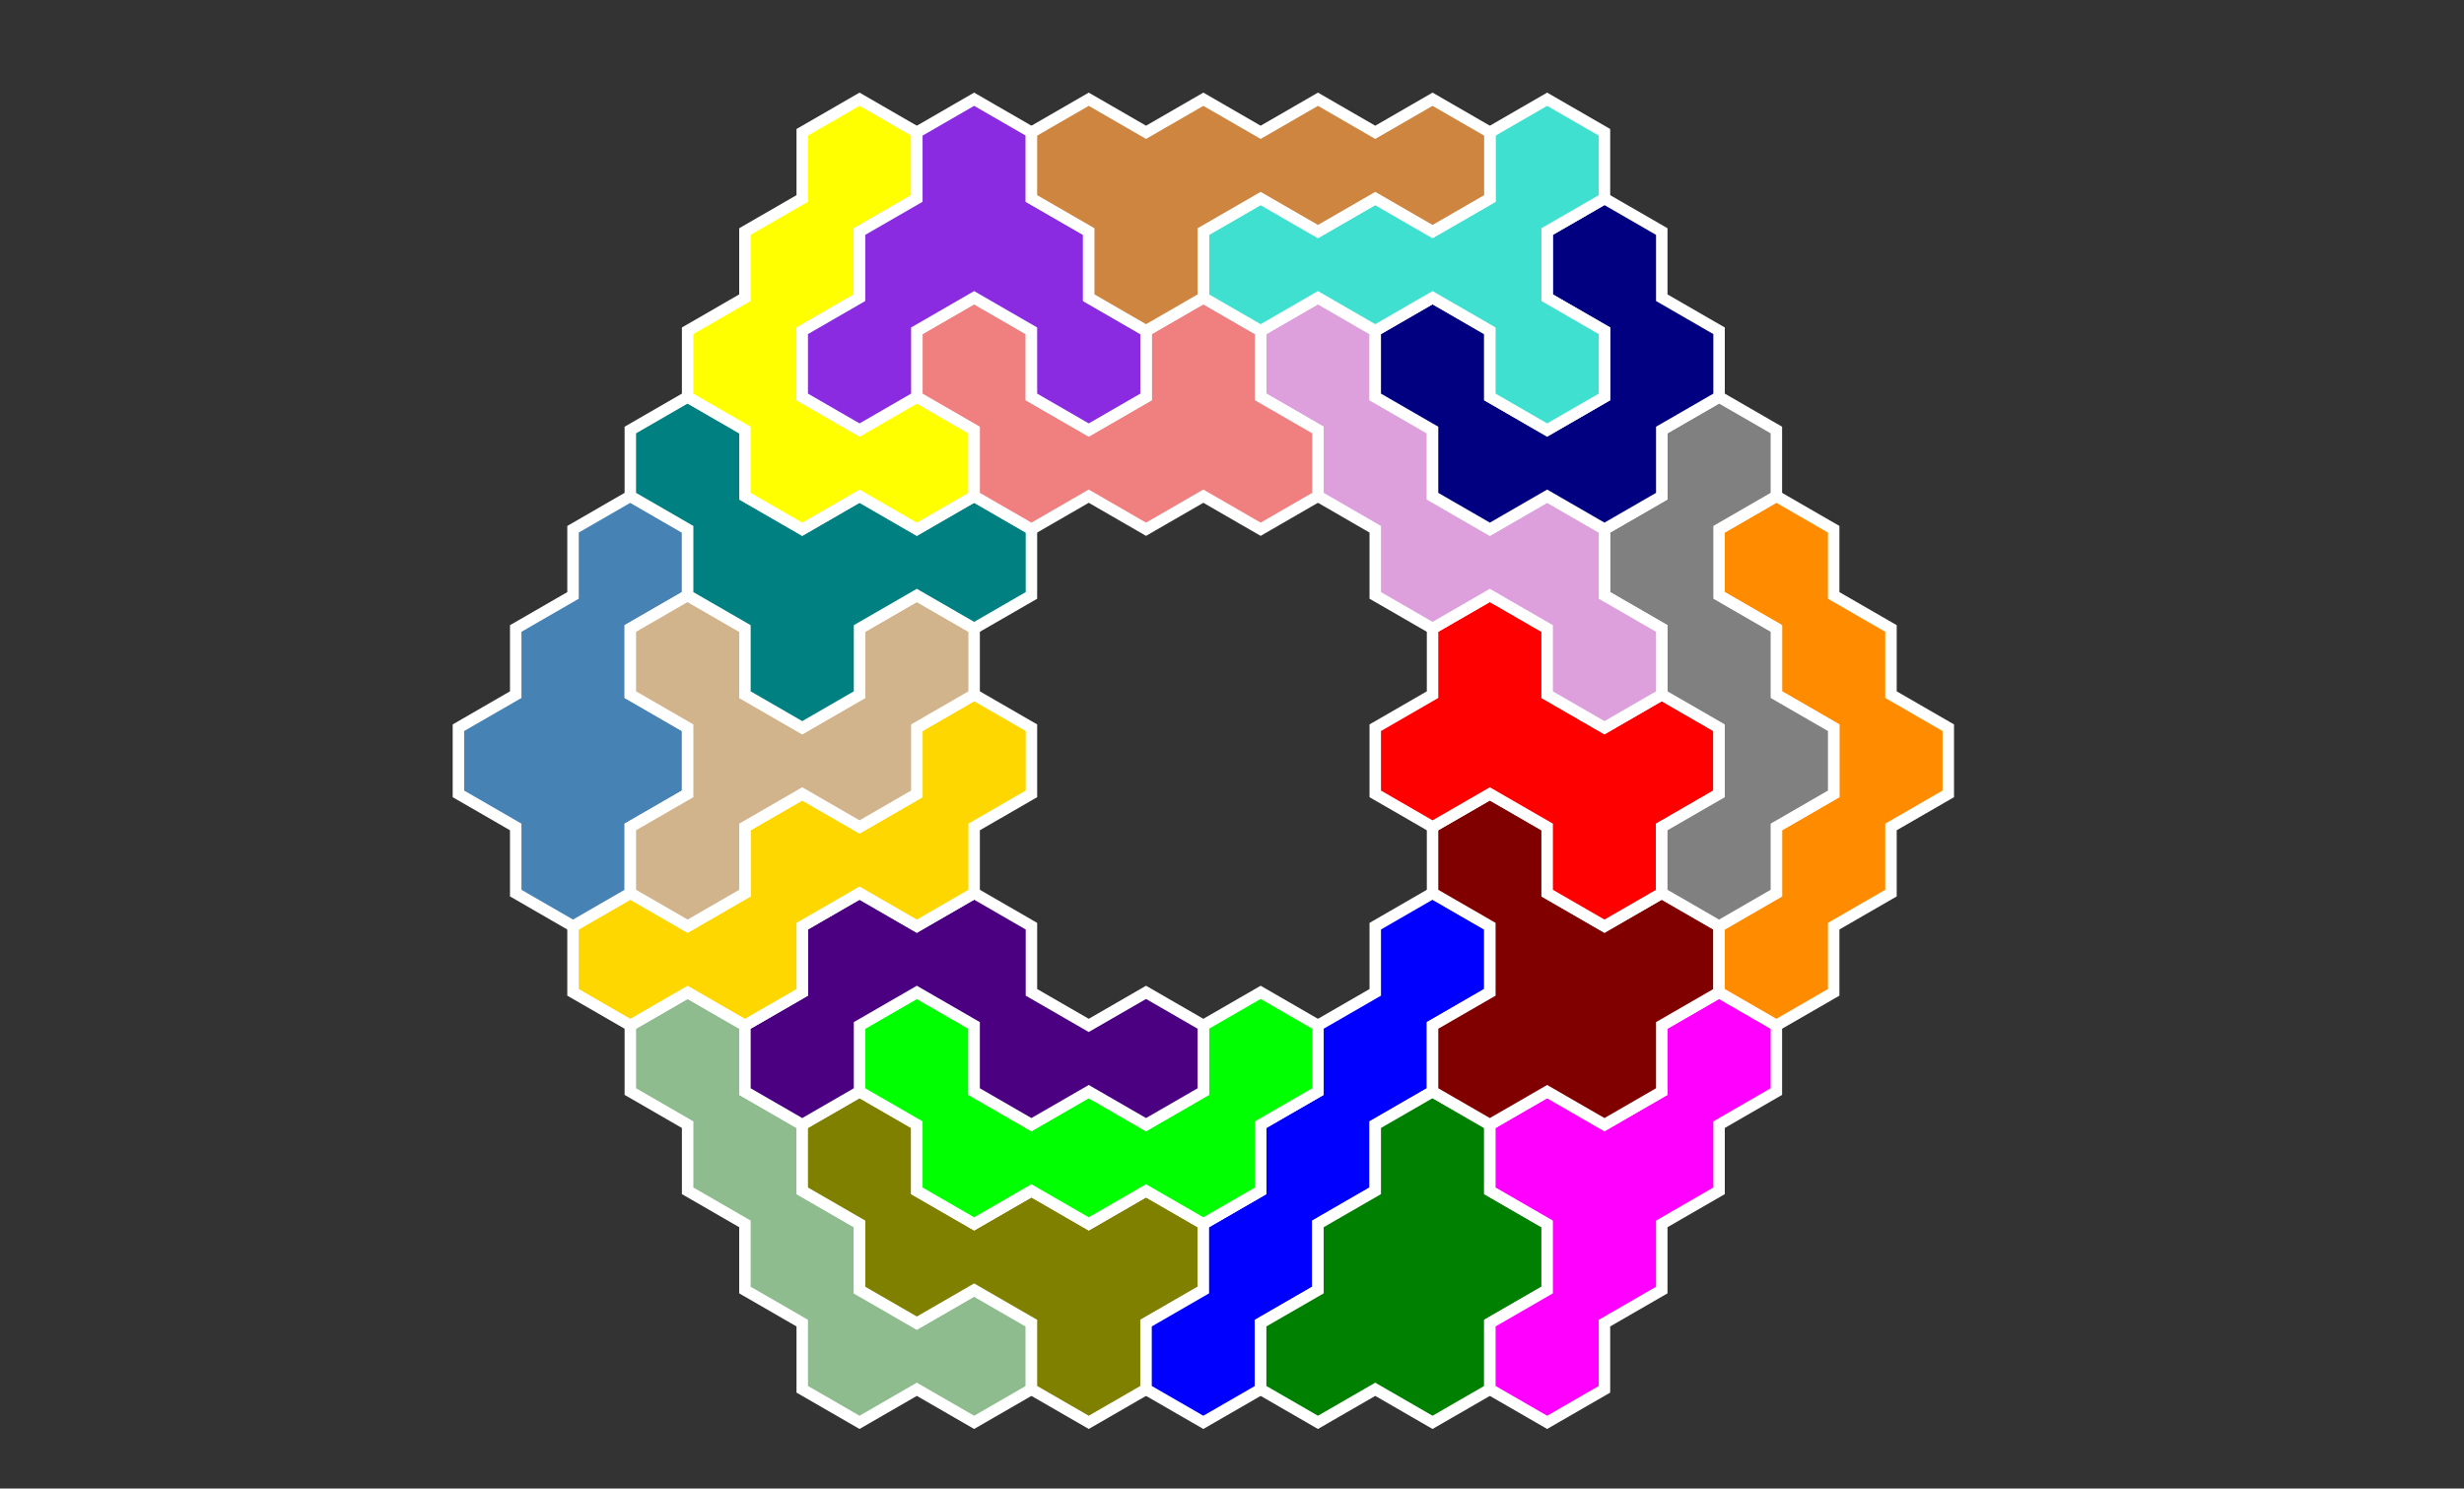 <?xml version="1.0" standalone="no"?>
<!-- Created by Polyform Puzzler (http://puzzler.sourceforge.net/) -->
<svg width="215.0" height="129.904" viewBox="0 0 215.0 129.904"
     xmlns="http://www.w3.org/2000/svg"
     xmlns:xlink="http://www.w3.org/1999/xlink">
<rect x="0" y="0" width="215.0" height="129.904" fill="#333333" stroke="none"/>
<g>
<polygon fill="darkseagreen" stroke="white" stroke-width="1"
         points="70.000,115.470 70.000,121.244 75.000,124.130 75.000,124.130 80.000,121.244 85.000,124.130 90.000,121.244 90.000,115.470 85.000,112.583 80.000,115.470 75.000,112.583 75.000,106.810 70.000,103.923 70.000,98.150 65.000,95.263 65.000,89.489 60.000,86.603 55.000,89.489 55.000,95.263 60.000,98.150 60.000,103.923 65.000,106.810 65.000,112.583">
<desc>J5</desc>
</polygon>
<polygon fill="olive" stroke="white" stroke-width="1"
         points="90.000,115.470 90.000,121.244 95.000,124.130 95.000,124.130 100.000,121.244 100.000,115.470 105.000,112.583 105.000,106.810 100.000,103.923 95.000,106.810 90.000,103.923 85.000,106.810 80.000,103.923 80.000,98.150 75.000,95.263 70.000,98.150 70.000,103.923 75.000,106.810 75.000,112.583 80.000,115.470 85.000,112.583">
<desc>q5</desc>
</polygon>
<polygon fill="blue" stroke="white" stroke-width="1"
         points="100.000,115.470 100.000,121.244 105.000,124.130 105.000,124.130 110.000,121.244 110.000,115.470 115.000,112.583 115.000,106.810 120.000,103.923 120.000,98.150 125.000,95.263 125.000,89.489 130.000,86.603 130.000,80.829 125.000,77.942 120.000,80.829 120.000,86.603 115.000,89.489 115.000,95.263 110.000,98.150 110.000,103.923 105.000,106.810 105.000,112.583">
<desc>I5</desc>
</polygon>
<polygon fill="green" stroke="white" stroke-width="1"
         points="110.000,115.470 110.000,121.244 115.000,124.130 115.000,124.130 120.000,121.244 125.000,124.130 130.000,121.244 130.000,115.470 135.000,112.583 135.000,106.810 130.000,103.923 130.000,98.150 125.000,95.263 120.000,98.150 120.000,103.923 115.000,106.810 115.000,112.583">
<desc>D5</desc>
</polygon>
<polygon fill="magenta" stroke="white" stroke-width="1"
         points="130.000,115.470 130.000,121.244 135.000,124.130 135.000,124.130 140.000,121.244 140.000,115.470 145.000,112.583 145.000,106.810 150.000,103.923 150.000,98.150 155.000,95.263 155.000,89.489 150.000,86.603 145.000,89.489 145.000,95.263 140.000,98.150 135.000,95.263 130.000,98.150 130.000,103.923 135.000,106.810 135.000,112.583">
<desc>E5</desc>
</polygon>
<polygon fill="lime" stroke="white" stroke-width="1"
         points="80.000,98.150 80.000,103.923 85.000,106.810 85.000,106.810 90.000,103.923 95.000,106.810 100.000,103.923 105.000,106.810 110.000,103.923 110.000,98.150 115.000,95.263 115.000,89.489 110.000,86.603 105.000,89.489 105.000,95.263 100.000,98.150 95.000,95.263 90.000,98.150 85.000,95.263 85.000,89.489 80.000,86.603 75.000,89.489 75.000,95.263">
<desc>C5</desc>
</polygon>
<polygon fill="indigo" stroke="white" stroke-width="1"
         points="65.000,89.489 65.000,95.263 70.000,98.150 70.000,98.150 75.000,95.263 75.000,89.489 80.000,86.603 85.000,89.489 85.000,95.263 90.000,98.150 95.000,95.263 100.000,98.150 105.000,95.263 105.000,89.489 100.000,86.603 95.000,89.489 90.000,86.603 90.000,80.829 85.000,77.942 80.000,80.829 75.000,77.942 70.000,80.829 70.000,86.603">
<desc>G5</desc>
</polygon>
<polygon fill="maroon" stroke="white" stroke-width="1"
         points="125.000,89.489 125.000,95.263 130.000,98.150 130.000,98.150 135.000,95.263 140.000,98.150 145.000,95.263 145.000,89.489 150.000,86.603 150.000,80.829 145.000,77.942 140.000,80.829 135.000,77.942 135.000,72.169 130.000,69.282 125.000,72.169 125.000,77.942 130.000,80.829 130.000,86.603">
<desc>A5</desc>
</polygon>
<polygon fill="gold" stroke="white" stroke-width="1"
         points="50.000,80.829 50.000,86.603 55.000,89.489 55.000,89.489 60.000,86.603 65.000,89.489 70.000,86.603 70.000,80.829 75.000,77.942 80.000,80.829 85.000,77.942 85.000,72.169 90.000,69.282 90.000,63.509 85.000,60.622 80.000,63.509 80.000,69.282 75.000,72.169 70.000,69.282 65.000,72.169 65.000,77.942 60.000,80.829 55.000,77.942">
<desc>W5</desc>
</polygon>
<polygon fill="darkorange" stroke="white" stroke-width="1"
         points="150.000,80.829 150.000,86.603 155.000,89.489 155.000,89.489 160.000,86.603 160.000,80.829 165.000,77.942 165.000,72.169 170.000,69.282 170.000,63.509 165.000,60.622 165.000,54.848 160.000,51.962 160.000,46.188 155.000,43.301 150.000,46.188 150.000,51.962 155.000,54.848 155.000,60.622 160.000,63.509 160.000,69.282 155.000,72.169 155.000,77.942">
<desc>L5</desc>
</polygon>
<polygon fill="steelblue" stroke="white" stroke-width="1"
         points="45.000,72.169 45.000,77.942 50.000,80.829 50.000,80.829 55.000,77.942 55.000,72.169 60.000,69.282 60.000,63.509 55.000,60.622 55.000,54.848 60.000,51.962 60.000,46.188 55.000,43.301 50.000,46.188 50.000,51.962 45.000,54.848 45.000,60.622 40.000,63.509 40.000,69.282">
<desc>p5</desc>
</polygon>
<polygon fill="tan" stroke="white" stroke-width="1"
         points="55.000,72.169 55.000,77.942 60.000,80.829 60.000,80.829 65.000,77.942 65.000,72.169 70.000,69.282 75.000,72.169 80.000,69.282 80.000,63.509 85.000,60.622 85.000,54.848 80.000,51.962 75.000,54.848 75.000,60.622 70.000,63.509 65.000,60.622 65.000,54.848 60.000,51.962 55.000,54.848 55.000,60.622 60.000,63.509 60.000,69.282">
<desc>y5</desc>
</polygon>
<polygon fill="red" stroke="white" stroke-width="1"
         points="135.000,72.169 135.000,77.942 140.000,80.829 140.000,80.829 145.000,77.942 145.000,72.169 150.000,69.282 150.000,63.509 145.000,60.622 140.000,63.509 135.000,60.622 135.000,54.848 130.000,51.962 125.000,54.848 125.000,60.622 120.000,63.509 120.000,69.282 125.000,72.169 130.000,69.282">
<desc>X5</desc>
</polygon>
<polygon fill="gray" stroke="white" stroke-width="1"
         points="145.000,72.169 145.000,77.942 150.000,80.829 150.000,80.829 155.000,77.942 155.000,72.169 160.000,69.282 160.000,63.509 155.000,60.622 155.000,54.848 150.000,51.962 150.000,46.188 155.000,43.301 155.000,37.528 150.000,34.641 145.000,37.528 145.000,43.301 140.000,46.188 140.000,51.962 145.000,54.848 145.000,60.622 150.000,63.509 150.000,69.282">
<desc>S5</desc>
</polygon>
<polygon fill="teal" stroke="white" stroke-width="1"
         points="65.000,54.848 65.000,60.622 70.000,63.509 70.000,63.509 75.000,60.622 75.000,54.848 80.000,51.962 85.000,54.848 90.000,51.962 90.000,46.188 85.000,43.301 80.000,46.188 75.000,43.301 70.000,46.188 65.000,43.301 65.000,37.528 60.000,34.641 55.000,37.528 55.000,43.301 60.000,46.188 60.000,51.962">
<desc>T5</desc>
</polygon>
<polygon fill="plum" stroke="white" stroke-width="1"
         points="135.000,54.848 135.000,60.622 140.000,63.509 140.000,63.509 145.000,60.622 145.000,54.848 140.000,51.962 140.000,46.188 135.000,43.301 130.000,46.188 125.000,43.301 125.000,37.528 120.000,34.641 120.000,28.868 115.000,25.981 110.000,28.868 110.000,34.641 115.000,37.528 115.000,43.301 120.000,46.188 120.000,51.962 125.000,54.848 130.000,51.962">
<desc>N5</desc>
</polygon>
<polygon fill="yellow" stroke="white" stroke-width="1"
         points="65.000,37.528 65.000,43.301 70.000,46.188 70.000,46.188 75.000,43.301 80.000,46.188 85.000,43.301 85.000,37.528 80.000,34.641 75.000,37.528 70.000,34.641 70.000,28.868 75.000,25.981 75.000,20.207 80.000,17.321 80.000,11.547 75.000,8.660 70.000,11.547 70.000,17.321 65.000,20.207 65.000,25.981 60.000,28.868 60.000,34.641">
<desc>r5</desc>
</polygon>
<polygon fill="lightcoral" stroke="white" stroke-width="1"
         points="85.000,37.528 85.000,43.301 90.000,46.188 90.000,46.188 95.000,43.301 100.000,46.188 105.000,43.301 110.000,46.188 115.000,43.301 115.000,37.528 110.000,34.641 110.000,28.868 105.000,25.981 100.000,28.868 100.000,34.641 95.000,37.528 90.000,34.641 90.000,28.868 85.000,25.981 80.000,28.868 80.000,34.641">
<desc>u5</desc>
</polygon>
<polygon fill="navy" stroke="white" stroke-width="1"
         points="125.000,37.528 125.000,43.301 130.000,46.188 130.000,46.188 135.000,43.301 140.000,46.188 145.000,43.301 145.000,37.528 150.000,34.641 150.000,28.868 145.000,25.981 145.000,20.207 140.000,17.321 135.000,20.207 135.000,25.981 140.000,28.868 140.000,34.641 135.000,37.528 130.000,34.641 130.000,28.868 125.000,25.981 120.000,28.868 120.000,34.641">
<desc>U5</desc>
</polygon>
<polygon fill="blueviolet" stroke="white" stroke-width="1"
         points="70.000,28.868 70.000,34.641 75.000,37.528 75.000,37.528 80.000,34.641 80.000,28.868 85.000,25.981 90.000,28.868 90.000,34.641 95.000,37.528 100.000,34.641 100.000,28.868 95.000,25.981 95.000,20.207 90.000,17.321 90.000,11.547 85.000,8.660 80.000,11.547 80.000,17.321 75.000,20.207 75.000,25.981">
<desc>V5</desc>
</polygon>
<polygon fill="turquoise" stroke="white" stroke-width="1"
         points="130.000,28.868 130.000,34.641 135.000,37.528 135.000,37.528 140.000,34.641 140.000,28.868 135.000,25.981 135.000,20.207 140.000,17.321 140.000,11.547 135.000,8.660 130.000,11.547 130.000,17.321 125.000,20.207 120.000,17.321 115.000,20.207 110.000,17.321 105.000,20.207 105.000,25.981 110.000,28.868 115.000,25.981 120.000,28.868 125.000,25.981">
<desc>Y5</desc>
</polygon>
<polygon fill="peru" stroke="white" stroke-width="1"
         points="95.000,20.207 95.000,25.981 100.000,28.868 100.000,28.868 105.000,25.981 105.000,20.207 110.000,17.321 115.000,20.207 120.000,17.321 125.000,20.207 130.000,17.321 130.000,11.547 125.000,8.660 120.000,11.547 115.000,8.660 110.000,11.547 105.000,8.660 100.000,11.547 95.000,8.660 90.000,11.547 90.000,17.321">
<desc>P5</desc>
</polygon>
</g>
</svg>
